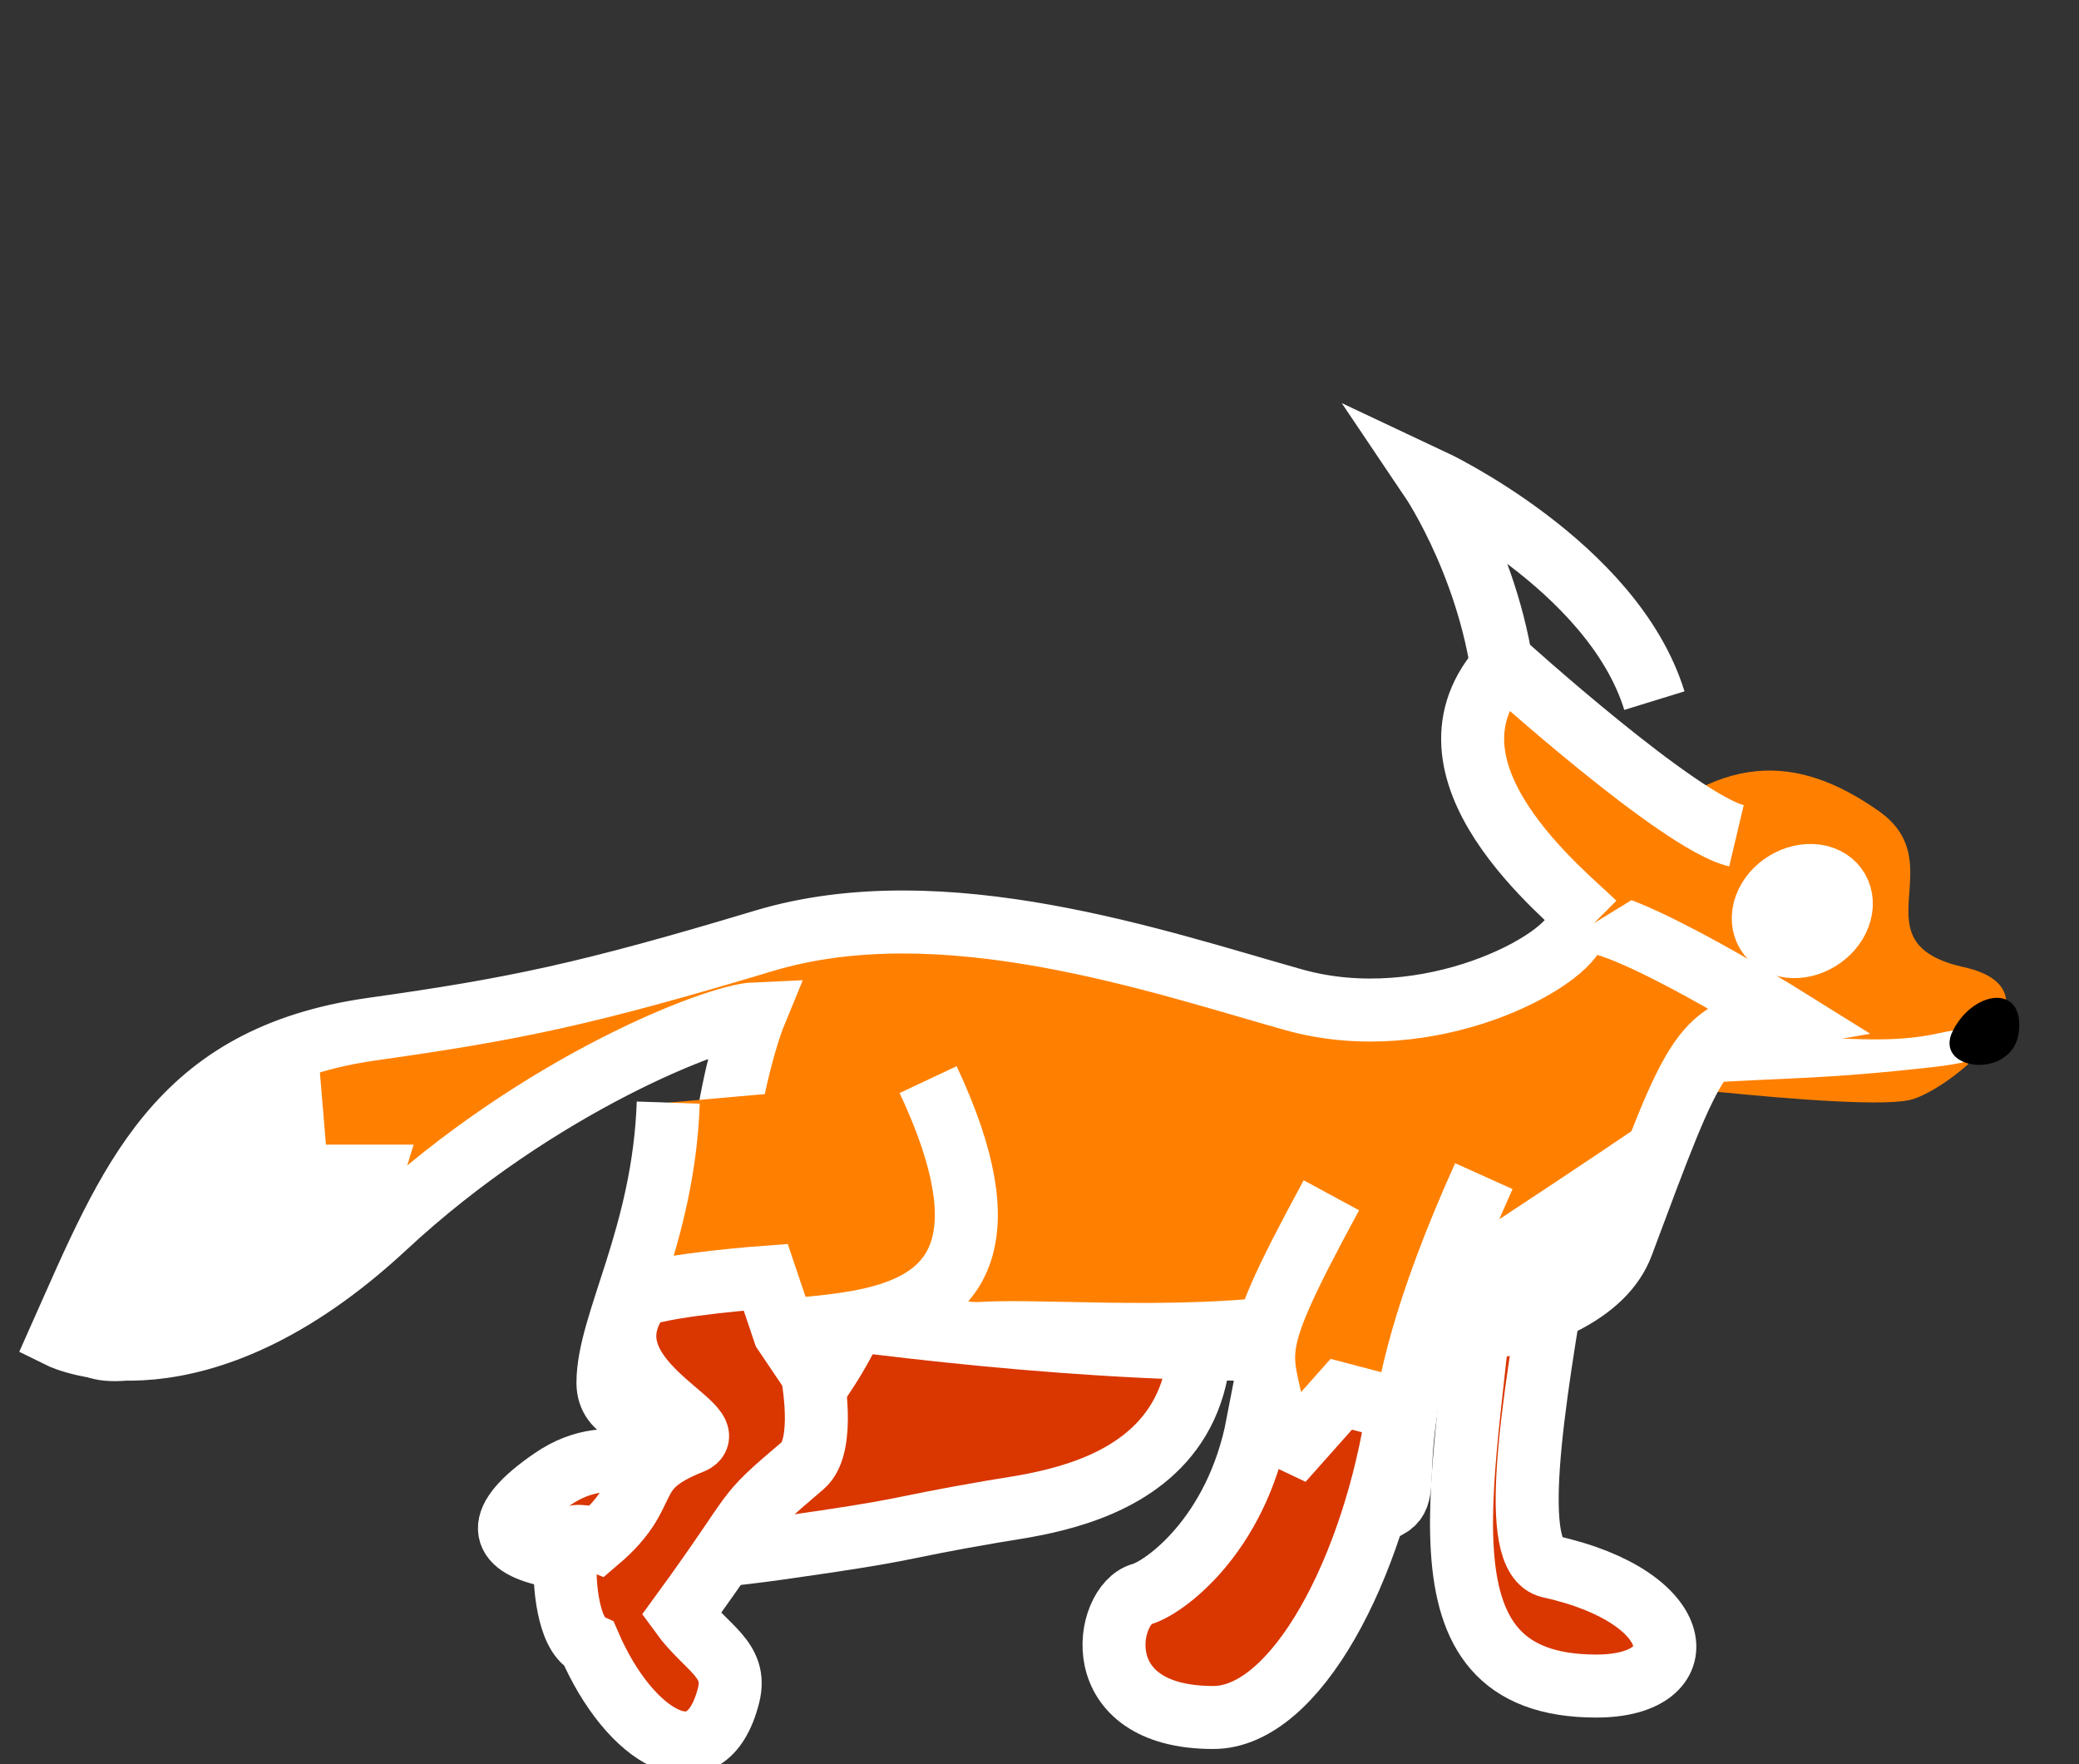 <?xml version="1.0" standalone="no"?>
<!-- Generator: Adobe Fireworks 10, Export SVG Extension by Aaron Beall (http://fireworks.abeall.com) . Version: 0.6.1  -->
<!DOCTYPE svg PUBLIC "-//W3C//DTD SVG 1.1//EN" "http://www.w3.org/Graphics/SVG/1.1/DTD/svg11.dtd">
<svg id="Untitled-Page%201" viewBox="0 0 33 28" style="background-color:#ffffff00" version="1.1"
	xmlns="http://www.w3.org/2000/svg" xmlns:xlink="http://www.w3.org/1999/xlink" xml:space="preserve"
	x="0px" y="0px" width="33px" height="28px"
>
	<rect x="0" y="0" width="33" height="28" fill="#333333" stroke="none"/>
	<g id="Layer%201">
		<path d="M 25.736 13.461 C 27.283 11.9 28.526 11.965 29.817 12.869 C 31.028 13.717 29.439 14.964 31.171 15.35 C 32.782 15.708 31.101 17.2 30.371 17.443 C 29.623 17.692 24.45 17.002 24.45 17.002 C 24.45 17.002 24.152 15.062 25.736 13.461 Z" fill="#ff8000"/>
		<path d="M 26.26 11.12 C 25.597 8.969 22.724 7.62 22.724 7.62 C 22.724 7.62 23.756 9.151 23.903 11.12 " stroke="#ffffff00" stroke-width="1" fill="none"/>
		<path d="M 14.143 18.667 C 14.069 20.781 12.615 22.799 11.712 23.115 C 10.46 23.552 9.764 22.795 8.766 23.479 C 6.85 24.792 9.281 25.01 12.375 24.573 C 14.596 24.259 14.069 24.281 15.763 23.99 C 16.79 23.813 20.699 23.479 18.268 18.302 " stroke="#ffffff00" stroke-width="1" fill="#d93600"/>
		<path d="M 23.571 19.833 C 23.35 23.333 22.245 26.76 25.339 26.76 C 26.962 26.76 26.808 25.35 24.603 24.865 C 23.94 24.719 24.308 22.385 24.75 19.833 C 25.056 18.066 23.763 16.793 23.571 19.833 Z" stroke="#ffffff00" stroke-width="1" fill="#d93600"/>
		<path id="Ellipse" d="M 28.024 14.384 C 28.141 14.071 28.5 13.855 28.824 13.901 C 29.143 13.946 29.306 14.231 29.191 14.537 C 29.077 14.842 28.727 15.058 28.406 15.02 C 28.081 14.981 27.909 14.697 28.024 14.384 Z" stroke="#ffffff00" stroke-width="1" fill="#ffffff"/>
		<path d="M 25.025 14.715 C 24.899 15.259 22.673 16.468 20.536 15.868 C 18.395 15.267 14.97 14.078 12.127 14.932 C 9.306 15.78 8.173 16.014 5.918 16.332 C 2.799 16.771 2.062 18.74 0.958 21.219 C 0.958 21.219 3.096 22.274 6.114 19.469 C 8.545 17.208 11.364 16.116 11.982 16.09 C 11.982 16.09 11.258 17.846 11.411 20.645 C 11.562 23.399 11.411 20.645 11.411 20.645 C 11.411 20.645 24.584 22.874 25.75 19.75 C 26.939 16.566 26.989 16.372 28.313 16.14 C 28.313 16.14 25.151 14.168 25.025 14.715 Z" stroke="#ffffff00" stroke-width="1" fill="#ff8000"/>
		<path d="M 15.027 21.219 C 18.158 20.958 24.5 23.375 26.957 17.211 C 26.957 17.211 26.721 17.429 23.457 19.577 C 20.241 21.693 13.787 19.842 15.027 21.219 Z" fill="#ffffff"/>
		<path d="M 25.304 14.65 C 24.858 14.206 22.314 12.218 23.878 10.538 C 23.878 10.538 26.652 13.049 27.563 13.265 " stroke="#ffffff00" stroke-width="1" fill="#ff8000"/>
		<path d="M 26.982 17.19 C 27.896 15.978 29.241 16.739 30.77 16.4 C 32.222 16.077 32.347 16.749 30.701 16.934 C 28.95 17.13 28.526 17.097 26.982 17.19 Z" fill="#ffffff"/>
		<path d="M 30.999 16.357 C 31.328 15.71 32.136 15.61 32.045 16.381 C 31.955 17.146 30.668 17.006 30.999 16.357 Z" fill="#000000"/>
		<path d="M 10.607 17.5 C 10.534 19.615 9.65 21 9.65 21.948 C 9.65 22.896 11.786 22.531 11.638 21.51 C 11.491 20.49 17.163 22.312 14.732 17.135 " stroke="#ffffff00" stroke-width="1" fill="#ff8000"/>
		<path d="M 21.133 18.971 C 19.567 21.861 20.109 21.292 20.33 23.115 C 20.48 24.348 20.478 24.719 22.025 23.917 C 22.556 23.641 21.625 22.946 23.553 18.667 " stroke="#ffffff00" stroke-width="1" fill="#ff8000"/>
		<path d="M 22.189 22.365 C 21.811 24.886 20.571 27.259 19.259 27.259 C 17.213 27.259 17.546 25.46 18.12 25.302 C 18.465 25.207 19.621 24.388 19.962 22.604 L 20.599 22.906 L 21.29 22.129 L 22.189 22.365 Z" stroke="#ffffff00" stroke-width="1" fill="#d93600"/>
		<path d="M 10.165 20.562 C 9.161 21.875 11.579 22.657 10.975 22.896 C 9.87 23.333 10.41 23.671 9.488 24.453 C 9.07 24.282 8.795 24.413 8.972 25.037 C 8.972 25.037 8.992 25.936 9.355 26.104 C 9.991 27.58 11.208 28.32 11.565 26.906 C 11.71 26.333 11.208 26.163 10.813 25.62 C 12.127 23.819 11.712 24.135 12.743 23.26 C 13.116 22.944 12.891 21.802 12.891 21.802 L 12.449 21.146 L 12.154 20.271 C 12.154 20.271 10.631 20.382 10.165 20.562 Z" stroke="#ffffff00" stroke-width="1" fill="#d93600"/>
		<path d="M 4.567 16.917 L 4.714 18.667 L 5.893 18.667 C 5.893 18.667 5.393 20.331 3.536 21 C 0.295 22.167 1.308 20.686 2.062 19.25 C 3.02 17.427 4.567 16.917 4.567 16.917 Z" stroke="#ffffff00" stroke-width="1" fill="#ffffff"/>
	</g>
</svg>